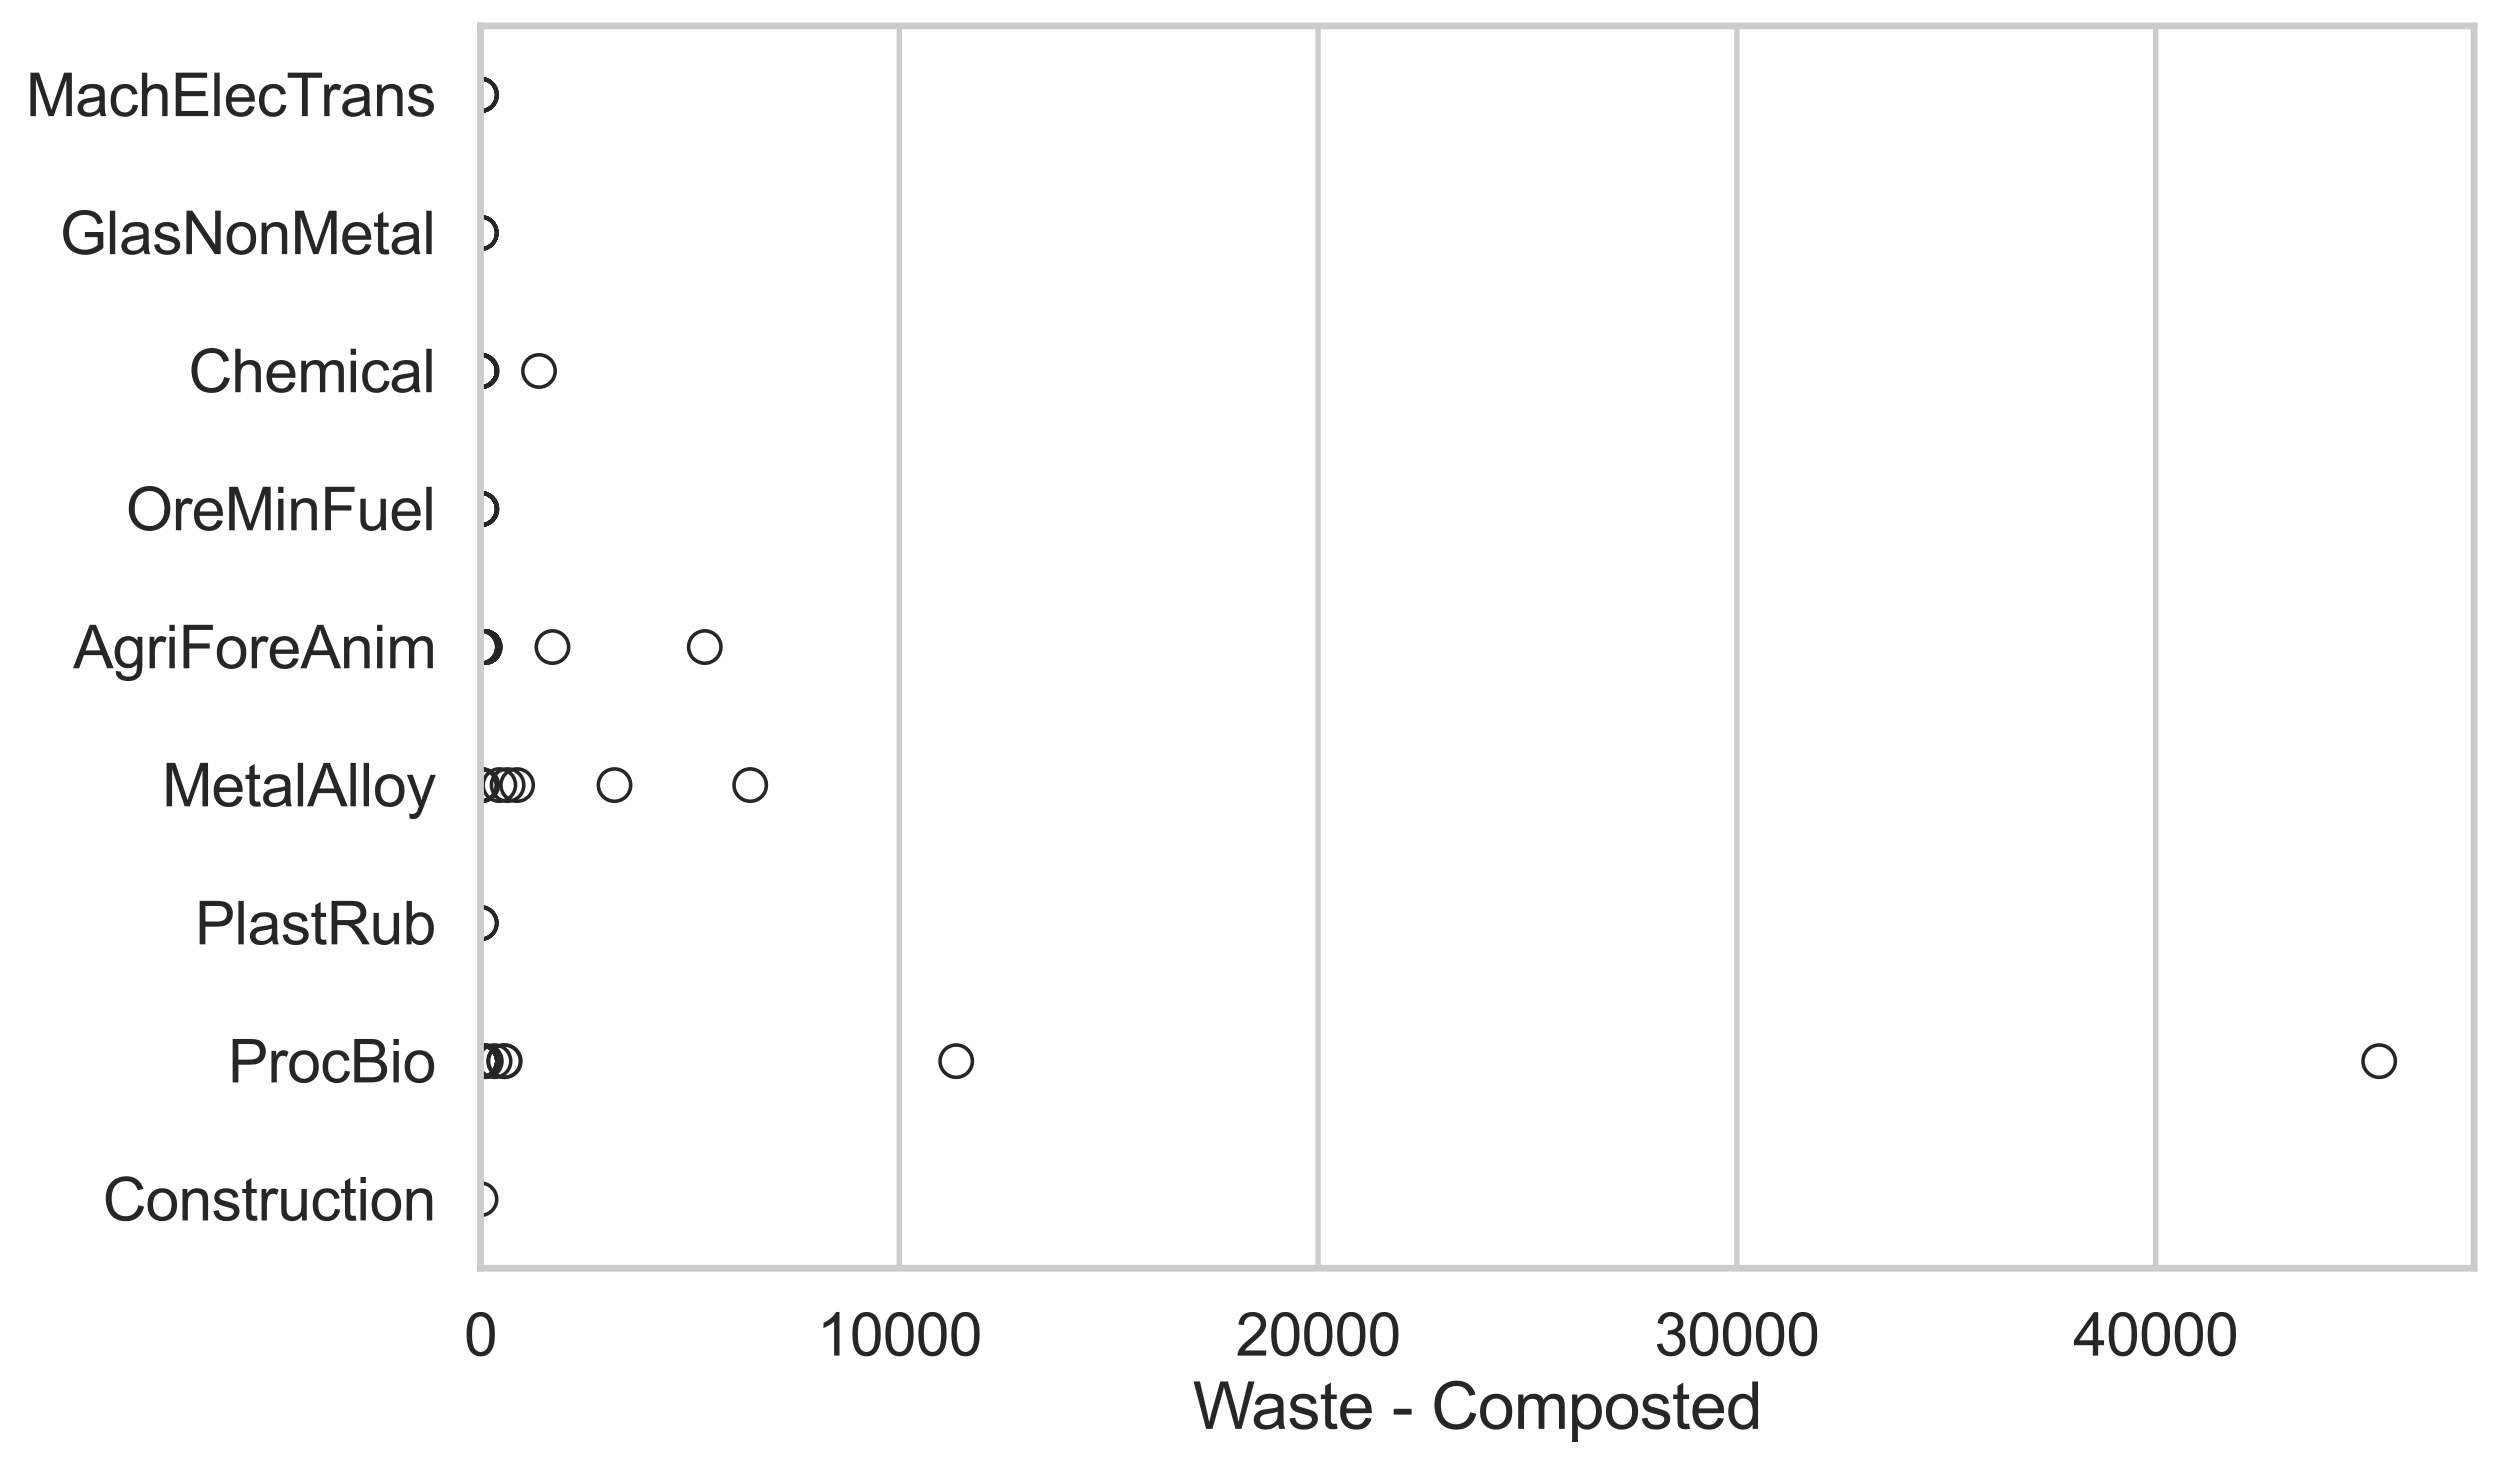 <?xml version="1.0" encoding="utf-8" standalone="no"?>
<!DOCTYPE svg PUBLIC "-//W3C//DTD SVG 1.1//EN"
  "http://www.w3.org/Graphics/SVG/1.1/DTD/svg11.dtd">
<svg xmlns:xlink="http://www.w3.org/1999/xlink" width="695.577pt" height="408.331pt" viewBox="0 0 695.577 408.331" xmlns="http://www.w3.org/2000/svg" version="1.1">
 <defs>
  <style type="text/css">*{stroke-linejoin: round; stroke-linecap: butt}</style>
 </defs>
 <g id="figure_1">
  <g id="patch_1">
   <path d="M 0 408.331 
L 695.577 408.331 
L 695.577 0 
L 0 0 
z
" style="fill: #ffffff"/>
  </g>
  <g id="axes_1">
   <g id="patch_2">
    <path d="M 133.697 352.86 
L 688.377 352.86 
L 688.377 7.2 
L 133.697 7.2 
z
" style="fill: #ffffff"/>
   </g>
   <g id="matplotlib.axis_1">
    <g id="xtick_1">
     <g id="line2d_1">
      <path d="M 133.697 352.86 
L 133.697 7.2 
" clip-path="url(#pe2902d0ea3)" style="fill: none; stroke: #cccccc; stroke-width: 1.5; stroke-linecap: round"/>
     </g>
     <g id="text_1">
      <!-- 0 -->
      <g style="fill: #262626" transform="translate(129.109 377.17) scale(0.165 -0.165)">
       <defs>
        <path id="ArialMT-30" d="M 266 2259 
Q 266 3072 433 3567 
Q 600 4063 929 4331 
Q 1259 4600 1759 4600 
Q 2128 4600 2406 4451 
Q 2684 4303 2865 4023 
Q 3047 3744 3150 3342 
Q 3253 2941 3253 2259 
Q 3253 1453 3087 958 
Q 2922 463 2592 192 
Q 2263 -78 1759 -78 
Q 1097 -78 719 397 
Q 266 969 266 2259 
z
M 844 2259 
Q 844 1131 1108 757 
Q 1372 384 1759 384 
Q 2147 384 2411 759 
Q 2675 1134 2675 2259 
Q 2675 3391 2411 3762 
Q 2147 4134 1753 4134 
Q 1366 4134 1134 3806 
Q 844 3388 844 2259 
z
" transform="scale(0.016)"/>
       </defs>
       <use xlink:href="#ArialMT-30"/>
      </g>
     </g>
    </g>
    <g id="xtick_2">
     <g id="line2d_2">
      <path d="M 250.215 352.86 
L 250.215 7.2 
" clip-path="url(#pe2902d0ea3)" style="fill: none; stroke: #cccccc; stroke-width: 1.5; stroke-linecap: round"/>
     </g>
     <g id="text_2">
      <!-- 10000 -->
      <g style="fill: #262626" transform="translate(227.276 377.17) scale(0.165 -0.165)">
       <defs>
        <path id="ArialMT-31" d="M 2384 0 
L 1822 0 
L 1822 3584 
Q 1619 3391 1289 3197 
Q 959 3003 697 2906 
L 697 3450 
Q 1169 3672 1522 3987 
Q 1875 4303 2022 4600 
L 2384 4600 
L 2384 0 
z
" transform="scale(0.016)"/>
       </defs>
       <use xlink:href="#ArialMT-31"/>
       <use xlink:href="#ArialMT-30" transform="translate(55.615 0)"/>
       <use xlink:href="#ArialMT-30" transform="translate(111.23 0)"/>
       <use xlink:href="#ArialMT-30" transform="translate(166.846 0)"/>
       <use xlink:href="#ArialMT-30" transform="translate(222.461 0)"/>
      </g>
     </g>
    </g>
    <g id="xtick_3">
     <g id="line2d_3">
      <path d="M 366.733 352.86 
L 366.733 7.2 
" clip-path="url(#pe2902d0ea3)" style="fill: none; stroke: #cccccc; stroke-width: 1.5; stroke-linecap: round"/>
     </g>
     <g id="text_3">
      <!-- 20000 -->
      <g style="fill: #262626" transform="translate(343.794 377.17) scale(0.165 -0.165)">
       <defs>
        <path id="ArialMT-32" d="M 3222 541 
L 3222 0 
L 194 0 
Q 188 203 259 391 
Q 375 700 629 1000 
Q 884 1300 1366 1694 
Q 2113 2306 2375 2664 
Q 2638 3022 2638 3341 
Q 2638 3675 2398 3904 
Q 2159 4134 1775 4134 
Q 1369 4134 1125 3890 
Q 881 3647 878 3216 
L 300 3275 
Q 359 3922 746 4261 
Q 1134 4600 1788 4600 
Q 2447 4600 2831 4234 
Q 3216 3869 3216 3328 
Q 3216 3053 3103 2787 
Q 2991 2522 2730 2228 
Q 2469 1934 1863 1422 
Q 1356 997 1212 845 
Q 1069 694 975 541 
L 3222 541 
z
" transform="scale(0.016)"/>
       </defs>
       <use xlink:href="#ArialMT-32"/>
       <use xlink:href="#ArialMT-30" transform="translate(55.615 0)"/>
       <use xlink:href="#ArialMT-30" transform="translate(111.23 0)"/>
       <use xlink:href="#ArialMT-30" transform="translate(166.846 0)"/>
       <use xlink:href="#ArialMT-30" transform="translate(222.461 0)"/>
      </g>
     </g>
    </g>
    <g id="xtick_4">
     <g id="line2d_4">
      <path d="M 483.251 352.86 
L 483.251 7.2 
" clip-path="url(#pe2902d0ea3)" style="fill: none; stroke: #cccccc; stroke-width: 1.5; stroke-linecap: round"/>
     </g>
     <g id="text_4">
      <!-- 30000 -->
      <g style="fill: #262626" transform="translate(460.312 377.17) scale(0.165 -0.165)">
       <defs>
        <path id="ArialMT-33" d="M 269 1209 
L 831 1284 
Q 928 806 1161 595 
Q 1394 384 1728 384 
Q 2125 384 2398 659 
Q 2672 934 2672 1341 
Q 2672 1728 2419 1979 
Q 2166 2231 1775 2231 
Q 1616 2231 1378 2169 
L 1441 2663 
Q 1497 2656 1531 2656 
Q 1891 2656 2178 2843 
Q 2466 3031 2466 3422 
Q 2466 3731 2256 3934 
Q 2047 4138 1716 4138 
Q 1388 4138 1169 3931 
Q 950 3725 888 3313 
L 325 3413 
Q 428 3978 793 4289 
Q 1159 4600 1703 4600 
Q 2078 4600 2393 4439 
Q 2709 4278 2876 4000 
Q 3044 3722 3044 3409 
Q 3044 3113 2884 2869 
Q 2725 2625 2413 2481 
Q 2819 2388 3044 2092 
Q 3269 1797 3269 1353 
Q 3269 753 2831 336 
Q 2394 -81 1725 -81 
Q 1122 -81 723 278 
Q 325 638 269 1209 
z
" transform="scale(0.016)"/>
       </defs>
       <use xlink:href="#ArialMT-33"/>
       <use xlink:href="#ArialMT-30" transform="translate(55.615 0)"/>
       <use xlink:href="#ArialMT-30" transform="translate(111.23 0)"/>
       <use xlink:href="#ArialMT-30" transform="translate(166.846 0)"/>
       <use xlink:href="#ArialMT-30" transform="translate(222.461 0)"/>
      </g>
     </g>
    </g>
    <g id="xtick_5">
     <g id="line2d_5">
      <path d="M 599.769 352.86 
L 599.769 7.2 
" clip-path="url(#pe2902d0ea3)" style="fill: none; stroke: #cccccc; stroke-width: 1.5; stroke-linecap: round"/>
     </g>
     <g id="text_5">
      <!-- 40000 -->
      <g style="fill: #262626" transform="translate(576.831 377.17) scale(0.165 -0.165)">
       <defs>
        <path id="ArialMT-34" d="M 2069 0 
L 2069 1097 
L 81 1097 
L 81 1613 
L 2172 4581 
L 2631 4581 
L 2631 1613 
L 3250 1613 
L 3250 1097 
L 2631 1097 
L 2631 0 
L 2069 0 
z
M 2069 1613 
L 2069 3678 
L 634 1613 
L 2069 1613 
z
" transform="scale(0.016)"/>
       </defs>
       <use xlink:href="#ArialMT-34"/>
       <use xlink:href="#ArialMT-30" transform="translate(55.615 0)"/>
       <use xlink:href="#ArialMT-30" transform="translate(111.23 0)"/>
       <use xlink:href="#ArialMT-30" transform="translate(166.846 0)"/>
       <use xlink:href="#ArialMT-30" transform="translate(222.461 0)"/>
      </g>
     </g>
    </g>
    <g id="text_6">
     <!-- Waste - Composted -->
     <g style="fill: #262626" transform="translate(331.851 397.553) scale(0.18 -0.18)">
      <defs>
       <path id="ArialMT-57" d="M 1294 0 
L 78 4581 
L 700 4581 
L 1397 1578 
Q 1509 1106 1591 641 
Q 1766 1375 1797 1488 
L 2669 4581 
L 3400 4581 
L 4056 2263 
Q 4303 1400 4413 641 
Q 4500 1075 4641 1638 
L 5359 4581 
L 5969 4581 
L 4713 0 
L 4128 0 
L 3163 3491 
Q 3041 3928 3019 4028 
Q 2947 3713 2884 3491 
L 1913 0 
L 1294 0 
z
" transform="scale(0.016)"/>
       <path id="ArialMT-61" d="M 2588 409 
Q 2275 144 1986 34 
Q 1697 -75 1366 -75 
Q 819 -75 525 192 
Q 231 459 231 875 
Q 231 1119 342 1320 
Q 453 1522 633 1644 
Q 813 1766 1038 1828 
Q 1203 1872 1538 1913 
Q 2219 1994 2541 2106 
Q 2544 2222 2544 2253 
Q 2544 2597 2384 2738 
Q 2169 2928 1744 2928 
Q 1347 2928 1158 2789 
Q 969 2650 878 2297 
L 328 2372 
Q 403 2725 575 2942 
Q 747 3159 1072 3276 
Q 1397 3394 1825 3394 
Q 2250 3394 2515 3294 
Q 2781 3194 2906 3042 
Q 3031 2891 3081 2659 
Q 3109 2516 3109 2141 
L 3109 1391 
Q 3109 606 3145 398 
Q 3181 191 3288 0 
L 2700 0 
Q 2613 175 2588 409 
z
M 2541 1666 
Q 2234 1541 1622 1453 
Q 1275 1403 1131 1340 
Q 988 1278 909 1158 
Q 831 1038 831 891 
Q 831 666 1001 516 
Q 1172 366 1500 366 
Q 1825 366 2078 508 
Q 2331 650 2450 897 
Q 2541 1088 2541 1459 
L 2541 1666 
z
" transform="scale(0.016)"/>
       <path id="ArialMT-73" d="M 197 991 
L 753 1078 
Q 800 744 1014 566 
Q 1228 388 1613 388 
Q 2000 388 2187 545 
Q 2375 703 2375 916 
Q 2375 1106 2209 1216 
Q 2094 1291 1634 1406 
Q 1016 1563 777 1677 
Q 538 1791 414 1992 
Q 291 2194 291 2438 
Q 291 2659 392 2848 
Q 494 3038 669 3163 
Q 800 3259 1026 3326 
Q 1253 3394 1513 3394 
Q 1903 3394 2198 3281 
Q 2494 3169 2634 2976 
Q 2775 2784 2828 2463 
L 2278 2388 
Q 2241 2644 2061 2787 
Q 1881 2931 1553 2931 
Q 1166 2931 1000 2803 
Q 834 2675 834 2503 
Q 834 2394 903 2306 
Q 972 2216 1119 2156 
Q 1203 2125 1616 2013 
Q 2213 1853 2448 1751 
Q 2684 1650 2818 1456 
Q 2953 1263 2953 975 
Q 2953 694 2789 445 
Q 2625 197 2315 61 
Q 2006 -75 1616 -75 
Q 969 -75 630 194 
Q 291 463 197 991 
z
" transform="scale(0.016)"/>
       <path id="ArialMT-74" d="M 1650 503 
L 1731 6 
Q 1494 -44 1306 -44 
Q 1000 -44 831 53 
Q 663 150 594 308 
Q 525 466 525 972 
L 525 2881 
L 113 2881 
L 113 3319 
L 525 3319 
L 525 4141 
L 1084 4478 
L 1084 3319 
L 1650 3319 
L 1650 2881 
L 1084 2881 
L 1084 941 
Q 1084 700 1114 631 
Q 1144 563 1211 522 
Q 1278 481 1403 481 
Q 1497 481 1650 503 
z
" transform="scale(0.016)"/>
       <path id="ArialMT-65" d="M 2694 1069 
L 3275 997 
Q 3138 488 2766 206 
Q 2394 -75 1816 -75 
Q 1088 -75 661 373 
Q 234 822 234 1631 
Q 234 2469 665 2931 
Q 1097 3394 1784 3394 
Q 2450 3394 2872 2941 
Q 3294 2488 3294 1666 
Q 3294 1616 3291 1516 
L 816 1516 
Q 847 969 1125 678 
Q 1403 388 1819 388 
Q 2128 388 2347 550 
Q 2566 713 2694 1069 
z
M 847 1978 
L 2700 1978 
Q 2663 2397 2488 2606 
Q 2219 2931 1791 2931 
Q 1403 2931 1139 2672 
Q 875 2413 847 1978 
z
" transform="scale(0.016)"/>
       <path id="ArialMT-20" transform="scale(0.016)"/>
       <path id="ArialMT-2d" d="M 203 1375 
L 203 1941 
L 1931 1941 
L 1931 1375 
L 203 1375 
z
" transform="scale(0.016)"/>
       <path id="ArialMT-43" d="M 3763 1606 
L 4369 1453 
Q 4178 706 3683 314 
Q 3188 -78 2472 -78 
Q 1731 -78 1267 223 
Q 803 525 561 1097 
Q 319 1669 319 2325 
Q 319 3041 592 3573 
Q 866 4106 1370 4382 
Q 1875 4659 2481 4659 
Q 3169 4659 3637 4309 
Q 4106 3959 4291 3325 
L 3694 3184 
Q 3534 3684 3231 3912 
Q 2928 4141 2469 4141 
Q 1941 4141 1586 3887 
Q 1231 3634 1087 3207 
Q 944 2781 944 2328 
Q 944 1744 1114 1308 
Q 1284 872 1643 656 
Q 2003 441 2422 441 
Q 2931 441 3284 734 
Q 3638 1028 3763 1606 
z
" transform="scale(0.016)"/>
       <path id="ArialMT-6f" d="M 213 1659 
Q 213 2581 725 3025 
Q 1153 3394 1769 3394 
Q 2453 3394 2887 2945 
Q 3322 2497 3322 1706 
Q 3322 1066 3130 698 
Q 2938 331 2570 128 
Q 2203 -75 1769 -75 
Q 1072 -75 642 372 
Q 213 819 213 1659 
z
M 791 1659 
Q 791 1022 1069 705 
Q 1347 388 1769 388 
Q 2188 388 2466 706 
Q 2744 1025 2744 1678 
Q 2744 2294 2464 2611 
Q 2184 2928 1769 2928 
Q 1347 2928 1069 2612 
Q 791 2297 791 1659 
z
" transform="scale(0.016)"/>
       <path id="ArialMT-6d" d="M 422 0 
L 422 3319 
L 925 3319 
L 925 2853 
Q 1081 3097 1340 3245 
Q 1600 3394 1931 3394 
Q 2300 3394 2536 3241 
Q 2772 3088 2869 2813 
Q 3263 3394 3894 3394 
Q 4388 3394 4653 3120 
Q 4919 2847 4919 2278 
L 4919 0 
L 4359 0 
L 4359 2091 
Q 4359 2428 4304 2576 
Q 4250 2725 4106 2815 
Q 3963 2906 3769 2906 
Q 3419 2906 3187 2673 
Q 2956 2441 2956 1928 
L 2956 0 
L 2394 0 
L 2394 2156 
Q 2394 2531 2256 2718 
Q 2119 2906 1806 2906 
Q 1569 2906 1367 2781 
Q 1166 2656 1075 2415 
Q 984 2175 984 1722 
L 984 0 
L 422 0 
z
" transform="scale(0.016)"/>
       <path id="ArialMT-70" d="M 422 -1272 
L 422 3319 
L 934 3319 
L 934 2888 
Q 1116 3141 1344 3267 
Q 1572 3394 1897 3394 
Q 2322 3394 2647 3175 
Q 2972 2956 3137 2557 
Q 3303 2159 3303 1684 
Q 3303 1175 3120 767 
Q 2938 359 2589 142 
Q 2241 -75 1856 -75 
Q 1575 -75 1351 44 
Q 1128 163 984 344 
L 984 -1272 
L 422 -1272 
z
M 931 1641 
Q 931 1000 1190 694 
Q 1450 388 1819 388 
Q 2194 388 2461 705 
Q 2728 1022 2728 1688 
Q 2728 2322 2467 2637 
Q 2206 2953 1844 2953 
Q 1484 2953 1207 2617 
Q 931 2281 931 1641 
z
" transform="scale(0.016)"/>
       <path id="ArialMT-64" d="M 2575 0 
L 2575 419 
Q 2259 -75 1647 -75 
Q 1250 -75 917 144 
Q 584 363 401 755 
Q 219 1147 219 1656 
Q 219 2153 384 2558 
Q 550 2963 881 3178 
Q 1213 3394 1622 3394 
Q 1922 3394 2156 3267 
Q 2391 3141 2538 2938 
L 2538 4581 
L 3097 4581 
L 3097 0 
L 2575 0 
z
M 797 1656 
Q 797 1019 1065 703 
Q 1334 388 1700 388 
Q 2069 388 2326 689 
Q 2584 991 2584 1609 
Q 2584 2291 2321 2609 
Q 2059 2928 1675 2928 
Q 1300 2928 1048 2622 
Q 797 2316 797 1656 
z
" transform="scale(0.016)"/>
      </defs>
      <use xlink:href="#ArialMT-57"/>
      <use xlink:href="#ArialMT-61" transform="translate(90.635 0)"/>
      <use xlink:href="#ArialMT-73" transform="translate(146.25 0)"/>
      <use xlink:href="#ArialMT-74" transform="translate(196.25 0)"/>
      <use xlink:href="#ArialMT-65" transform="translate(224.033 0)"/>
      <use xlink:href="#ArialMT-20" transform="translate(279.648 0)"/>
      <use xlink:href="#ArialMT-2d" transform="translate(307.432 0)"/>
      <use xlink:href="#ArialMT-20" transform="translate(340.732 0)"/>
      <use xlink:href="#ArialMT-43" transform="translate(368.516 0)"/>
      <use xlink:href="#ArialMT-6f" transform="translate(440.732 0)"/>
      <use xlink:href="#ArialMT-6d" transform="translate(496.348 0)"/>
      <use xlink:href="#ArialMT-70" transform="translate(579.648 0)"/>
      <use xlink:href="#ArialMT-6f" transform="translate(635.264 0)"/>
      <use xlink:href="#ArialMT-73" transform="translate(690.879 0)"/>
      <use xlink:href="#ArialMT-74" transform="translate(740.879 0)"/>
      <use xlink:href="#ArialMT-65" transform="translate(768.662 0)"/>
      <use xlink:href="#ArialMT-64" transform="translate(824.277 0)"/>
     </g>
    </g>
   </g>
   <g id="matplotlib.axis_2">
    <g id="ytick_1">
     <g id="text_7">
      <!-- MachElecTrans -->
      <g style="fill: #262626" transform="translate(7.2 32.309) scale(0.165 -0.165)">
       <defs>
        <path id="ArialMT-4d" d="M 475 0 
L 475 4581 
L 1388 4581 
L 2472 1338 
Q 2622 884 2691 659 
Q 2769 909 2934 1394 
L 4031 4581 
L 4847 4581 
L 4847 0 
L 4263 0 
L 4263 3834 
L 2931 0 
L 2384 0 
L 1059 3900 
L 1059 0 
L 475 0 
z
" transform="scale(0.016)"/>
        <path id="ArialMT-63" d="M 2588 1216 
L 3141 1144 
Q 3050 572 2676 248 
Q 2303 -75 1759 -75 
Q 1078 -75 664 370 
Q 250 816 250 1647 
Q 250 2184 428 2587 
Q 606 2991 970 3192 
Q 1334 3394 1763 3394 
Q 2303 3394 2647 3120 
Q 2991 2847 3088 2344 
L 2541 2259 
Q 2463 2594 2264 2762 
Q 2066 2931 1784 2931 
Q 1359 2931 1093 2626 
Q 828 2322 828 1663 
Q 828 994 1084 691 
Q 1341 388 1753 388 
Q 2084 388 2306 591 
Q 2528 794 2588 1216 
z
" transform="scale(0.016)"/>
        <path id="ArialMT-68" d="M 422 0 
L 422 4581 
L 984 4581 
L 984 2938 
Q 1378 3394 1978 3394 
Q 2347 3394 2619 3248 
Q 2891 3103 3008 2847 
Q 3125 2591 3125 2103 
L 3125 0 
L 2563 0 
L 2563 2103 
Q 2563 2525 2380 2717 
Q 2197 2909 1863 2909 
Q 1613 2909 1392 2779 
Q 1172 2650 1078 2428 
Q 984 2206 984 1816 
L 984 0 
L 422 0 
z
" transform="scale(0.016)"/>
        <path id="ArialMT-45" d="M 506 0 
L 506 4581 
L 3819 4581 
L 3819 4041 
L 1113 4041 
L 1113 2638 
L 3647 2638 
L 3647 2100 
L 1113 2100 
L 1113 541 
L 3925 541 
L 3925 0 
L 506 0 
z
" transform="scale(0.016)"/>
        <path id="ArialMT-6c" d="M 409 0 
L 409 4581 
L 972 4581 
L 972 0 
L 409 0 
z
" transform="scale(0.016)"/>
        <path id="ArialMT-54" d="M 1659 0 
L 1659 4041 
L 150 4041 
L 150 4581 
L 3781 4581 
L 3781 4041 
L 2266 4041 
L 2266 0 
L 1659 0 
z
" transform="scale(0.016)"/>
        <path id="ArialMT-72" d="M 416 0 
L 416 3319 
L 922 3319 
L 922 2816 
Q 1116 3169 1280 3281 
Q 1444 3394 1641 3394 
Q 1925 3394 2219 3213 
L 2025 2691 
Q 1819 2813 1613 2813 
Q 1428 2813 1281 2702 
Q 1134 2591 1072 2394 
Q 978 2094 978 1738 
L 978 0 
L 416 0 
z
" transform="scale(0.016)"/>
        <path id="ArialMT-6e" d="M 422 0 
L 422 3319 
L 928 3319 
L 928 2847 
Q 1294 3394 1984 3394 
Q 2284 3394 2536 3286 
Q 2788 3178 2913 3003 
Q 3038 2828 3088 2588 
Q 3119 2431 3119 2041 
L 3119 0 
L 2556 0 
L 2556 2019 
Q 2556 2363 2490 2533 
Q 2425 2703 2258 2804 
Q 2091 2906 1866 2906 
Q 1506 2906 1245 2678 
Q 984 2450 984 1813 
L 984 0 
L 422 0 
z
" transform="scale(0.016)"/>
       </defs>
       <use xlink:href="#ArialMT-4d"/>
       <use xlink:href="#ArialMT-61" transform="translate(83.301 0)"/>
       <use xlink:href="#ArialMT-63" transform="translate(138.916 0)"/>
       <use xlink:href="#ArialMT-68" transform="translate(188.916 0)"/>
       <use xlink:href="#ArialMT-45" transform="translate(244.531 0)"/>
       <use xlink:href="#ArialMT-6c" transform="translate(311.23 0)"/>
       <use xlink:href="#ArialMT-65" transform="translate(333.447 0)"/>
       <use xlink:href="#ArialMT-63" transform="translate(389.062 0)"/>
       <use xlink:href="#ArialMT-54" transform="translate(439.062 0)"/>
       <use xlink:href="#ArialMT-72" transform="translate(496.396 0)"/>
       <use xlink:href="#ArialMT-61" transform="translate(529.697 0)"/>
       <use xlink:href="#ArialMT-6e" transform="translate(585.312 0)"/>
       <use xlink:href="#ArialMT-73" transform="translate(640.928 0)"/>
      </g>
     </g>
    </g>
    <g id="ytick_2">
     <g id="text_8">
      <!-- GlasNonMetal -->
      <g style="fill: #262626" transform="translate(16.659 70.715) scale(0.165 -0.165)">
       <defs>
        <path id="ArialMT-47" d="M 2638 1797 
L 2638 2334 
L 4578 2338 
L 4578 638 
Q 4131 281 3656 101 
Q 3181 -78 2681 -78 
Q 2006 -78 1454 211 
Q 903 500 622 1047 
Q 341 1594 341 2269 
Q 341 2938 620 3517 
Q 900 4097 1425 4378 
Q 1950 4659 2634 4659 
Q 3131 4659 3532 4498 
Q 3934 4338 4162 4050 
Q 4391 3763 4509 3300 
L 3963 3150 
Q 3859 3500 3706 3700 
Q 3553 3900 3268 4020 
Q 2984 4141 2638 4141 
Q 2222 4141 1919 4014 
Q 1616 3888 1430 3681 
Q 1244 3475 1141 3228 
Q 966 2803 966 2306 
Q 966 1694 1177 1281 
Q 1388 869 1791 669 
Q 2194 469 2647 469 
Q 3041 469 3416 620 
Q 3791 772 3984 944 
L 3984 1797 
L 2638 1797 
z
" transform="scale(0.016)"/>
        <path id="ArialMT-4e" d="M 488 0 
L 488 4581 
L 1109 4581 
L 3516 984 
L 3516 4581 
L 4097 4581 
L 4097 0 
L 3475 0 
L 1069 3600 
L 1069 0 
L 488 0 
z
" transform="scale(0.016)"/>
       </defs>
       <use xlink:href="#ArialMT-47"/>
       <use xlink:href="#ArialMT-6c" transform="translate(77.783 0)"/>
       <use xlink:href="#ArialMT-61" transform="translate(100 0)"/>
       <use xlink:href="#ArialMT-73" transform="translate(155.615 0)"/>
       <use xlink:href="#ArialMT-4e" transform="translate(205.615 0)"/>
       <use xlink:href="#ArialMT-6f" transform="translate(277.832 0)"/>
       <use xlink:href="#ArialMT-6e" transform="translate(333.447 0)"/>
       <use xlink:href="#ArialMT-4d" transform="translate(389.062 0)"/>
       <use xlink:href="#ArialMT-65" transform="translate(472.363 0)"/>
       <use xlink:href="#ArialMT-74" transform="translate(527.979 0)"/>
       <use xlink:href="#ArialMT-61" transform="translate(555.762 0)"/>
       <use xlink:href="#ArialMT-6c" transform="translate(611.377 0)"/>
      </g>
     </g>
    </g>
    <g id="ytick_3">
     <g id="text_9">
      <!-- Chemical -->
      <g style="fill: #262626" transform="translate(52.428 109.122) scale(0.165 -0.165)">
       <defs>
        <path id="ArialMT-69" d="M 425 3934 
L 425 4581 
L 988 4581 
L 988 3934 
L 425 3934 
z
M 425 0 
L 425 3319 
L 988 3319 
L 988 0 
L 425 0 
z
" transform="scale(0.016)"/>
       </defs>
       <use xlink:href="#ArialMT-43"/>
       <use xlink:href="#ArialMT-68" transform="translate(72.217 0)"/>
       <use xlink:href="#ArialMT-65" transform="translate(127.832 0)"/>
       <use xlink:href="#ArialMT-6d" transform="translate(183.447 0)"/>
       <use xlink:href="#ArialMT-69" transform="translate(266.748 0)"/>
       <use xlink:href="#ArialMT-63" transform="translate(288.965 0)"/>
       <use xlink:href="#ArialMT-61" transform="translate(338.965 0)"/>
       <use xlink:href="#ArialMT-6c" transform="translate(394.58 0)"/>
      </g>
     </g>
    </g>
    <g id="ytick_4">
     <g id="text_10">
      <!-- OreMinFuel -->
      <g style="fill: #262626" transform="translate(35.013 147.529) scale(0.165 -0.165)">
       <defs>
        <path id="ArialMT-4f" d="M 309 2231 
Q 309 3372 921 4017 
Q 1534 4663 2503 4663 
Q 3138 4663 3647 4359 
Q 4156 4056 4423 3514 
Q 4691 2972 4691 2284 
Q 4691 1588 4409 1038 
Q 4128 488 3612 205 
Q 3097 -78 2500 -78 
Q 1853 -78 1343 234 
Q 834 547 571 1087 
Q 309 1628 309 2231 
z
M 934 2222 
Q 934 1394 1379 917 
Q 1825 441 2497 441 
Q 3181 441 3623 922 
Q 4066 1403 4066 2288 
Q 4066 2847 3877 3264 
Q 3688 3681 3323 3911 
Q 2959 4141 2506 4141 
Q 1863 4141 1398 3698 
Q 934 3256 934 2222 
z
" transform="scale(0.016)"/>
        <path id="ArialMT-46" d="M 525 0 
L 525 4581 
L 3616 4581 
L 3616 4041 
L 1131 4041 
L 1131 2622 
L 3281 2622 
L 3281 2081 
L 1131 2081 
L 1131 0 
L 525 0 
z
" transform="scale(0.016)"/>
        <path id="ArialMT-75" d="M 2597 0 
L 2597 488 
Q 2209 -75 1544 -75 
Q 1250 -75 995 37 
Q 741 150 617 320 
Q 494 491 444 738 
Q 409 903 409 1263 
L 409 3319 
L 972 3319 
L 972 1478 
Q 972 1038 1006 884 
Q 1059 663 1231 536 
Q 1403 409 1656 409 
Q 1909 409 2131 539 
Q 2353 669 2445 892 
Q 2538 1116 2538 1541 
L 2538 3319 
L 3100 3319 
L 3100 0 
L 2597 0 
z
" transform="scale(0.016)"/>
       </defs>
       <use xlink:href="#ArialMT-4f"/>
       <use xlink:href="#ArialMT-72" transform="translate(77.783 0)"/>
       <use xlink:href="#ArialMT-65" transform="translate(111.084 0)"/>
       <use xlink:href="#ArialMT-4d" transform="translate(166.699 0)"/>
       <use xlink:href="#ArialMT-69" transform="translate(250 0)"/>
       <use xlink:href="#ArialMT-6e" transform="translate(272.217 0)"/>
       <use xlink:href="#ArialMT-46" transform="translate(327.832 0)"/>
       <use xlink:href="#ArialMT-75" transform="translate(388.916 0)"/>
       <use xlink:href="#ArialMT-65" transform="translate(444.531 0)"/>
       <use xlink:href="#ArialMT-6c" transform="translate(500.146 0)"/>
      </g>
     </g>
    </g>
    <g id="ytick_5">
     <g id="text_11">
      <!-- AgriForeAnim -->
      <g style="fill: #262626" transform="translate(20.341 185.935) scale(0.165 -0.165)">
       <defs>
        <path id="ArialMT-41" d="M -9 0 
L 1750 4581 
L 2403 4581 
L 4278 0 
L 3588 0 
L 3053 1388 
L 1138 1388 
L 634 0 
L -9 0 
z
M 1313 1881 
L 2866 1881 
L 2388 3150 
Q 2169 3728 2063 4100 
Q 1975 3659 1816 3225 
L 1313 1881 
z
" transform="scale(0.016)"/>
        <path id="ArialMT-67" d="M 319 -275 
L 866 -356 
Q 900 -609 1056 -725 
Q 1266 -881 1628 -881 
Q 2019 -881 2231 -725 
Q 2444 -569 2519 -288 
Q 2563 -116 2559 434 
Q 2191 0 1641 0 
Q 956 0 581 494 
Q 206 988 206 1678 
Q 206 2153 378 2554 
Q 550 2956 876 3175 
Q 1203 3394 1644 3394 
Q 2231 3394 2613 2919 
L 2613 3319 
L 3131 3319 
L 3131 450 
Q 3131 -325 2973 -648 
Q 2816 -972 2473 -1159 
Q 2131 -1347 1631 -1347 
Q 1038 -1347 672 -1080 
Q 306 -813 319 -275 
z
M 784 1719 
Q 784 1066 1043 766 
Q 1303 466 1694 466 
Q 2081 466 2343 764 
Q 2606 1063 2606 1700 
Q 2606 2309 2336 2618 
Q 2066 2928 1684 2928 
Q 1309 2928 1046 2623 
Q 784 2319 784 1719 
z
" transform="scale(0.016)"/>
       </defs>
       <use xlink:href="#ArialMT-41"/>
       <use xlink:href="#ArialMT-67" transform="translate(66.699 0)"/>
       <use xlink:href="#ArialMT-72" transform="translate(122.314 0)"/>
       <use xlink:href="#ArialMT-69" transform="translate(155.615 0)"/>
       <use xlink:href="#ArialMT-46" transform="translate(177.832 0)"/>
       <use xlink:href="#ArialMT-6f" transform="translate(238.916 0)"/>
       <use xlink:href="#ArialMT-72" transform="translate(294.531 0)"/>
       <use xlink:href="#ArialMT-65" transform="translate(327.832 0)"/>
       <use xlink:href="#ArialMT-41" transform="translate(383.447 0)"/>
       <use xlink:href="#ArialMT-6e" transform="translate(450.146 0)"/>
       <use xlink:href="#ArialMT-69" transform="translate(505.762 0)"/>
       <use xlink:href="#ArialMT-6d" transform="translate(527.979 0)"/>
      </g>
     </g>
    </g>
    <g id="ytick_6">
     <g id="text_12">
      <!-- MetalAlloy -->
      <g style="fill: #262626" transform="translate(45.088 224.342) scale(0.165 -0.165)">
       <defs>
        <path id="ArialMT-79" d="M 397 -1278 
L 334 -750 
Q 519 -800 656 -800 
Q 844 -800 956 -737 
Q 1069 -675 1141 -563 
Q 1194 -478 1313 -144 
Q 1328 -97 1363 -6 
L 103 3319 
L 709 3319 
L 1400 1397 
Q 1534 1031 1641 628 
Q 1738 1016 1872 1384 
L 2581 3319 
L 3144 3319 
L 1881 -56 
Q 1678 -603 1566 -809 
Q 1416 -1088 1222 -1217 
Q 1028 -1347 759 -1347 
Q 597 -1347 397 -1278 
z
" transform="scale(0.016)"/>
       </defs>
       <use xlink:href="#ArialMT-4d"/>
       <use xlink:href="#ArialMT-65" transform="translate(83.301 0)"/>
       <use xlink:href="#ArialMT-74" transform="translate(138.916 0)"/>
       <use xlink:href="#ArialMT-61" transform="translate(166.699 0)"/>
       <use xlink:href="#ArialMT-6c" transform="translate(222.314 0)"/>
       <use xlink:href="#ArialMT-41" transform="translate(244.531 0)"/>
       <use xlink:href="#ArialMT-6c" transform="translate(311.23 0)"/>
       <use xlink:href="#ArialMT-6c" transform="translate(333.447 0)"/>
       <use xlink:href="#ArialMT-6f" transform="translate(355.664 0)"/>
       <use xlink:href="#ArialMT-79" transform="translate(411.279 0)"/>
      </g>
     </g>
    </g>
    <g id="ytick_7">
     <g id="text_13">
      <!-- PlastRub -->
      <g style="fill: #262626" transform="translate(54.248 262.749) scale(0.165 -0.165)">
       <defs>
        <path id="ArialMT-50" d="M 494 0 
L 494 4581 
L 2222 4581 
Q 2678 4581 2919 4538 
Q 3256 4481 3484 4323 
Q 3713 4166 3852 3881 
Q 3991 3597 3991 3256 
Q 3991 2672 3619 2267 
Q 3247 1863 2275 1863 
L 1100 1863 
L 1100 0 
L 494 0 
z
M 1100 2403 
L 2284 2403 
Q 2872 2403 3119 2622 
Q 3366 2841 3366 3238 
Q 3366 3525 3220 3729 
Q 3075 3934 2838 4000 
Q 2684 4041 2272 4041 
L 1100 4041 
L 1100 2403 
z
" transform="scale(0.016)"/>
        <path id="ArialMT-52" d="M 503 0 
L 503 4581 
L 2534 4581 
Q 3147 4581 3465 4457 
Q 3784 4334 3975 4021 
Q 4166 3709 4166 3331 
Q 4166 2844 3850 2509 
Q 3534 2175 2875 2084 
Q 3116 1969 3241 1856 
Q 3506 1613 3744 1247 
L 4541 0 
L 3778 0 
L 3172 953 
Q 2906 1366 2734 1584 
Q 2563 1803 2427 1890 
Q 2291 1978 2150 2013 
Q 2047 2034 1813 2034 
L 1109 2034 
L 1109 0 
L 503 0 
z
M 1109 2559 
L 2413 2559 
Q 2828 2559 3062 2645 
Q 3297 2731 3419 2920 
Q 3541 3109 3541 3331 
Q 3541 3656 3305 3865 
Q 3069 4075 2559 4075 
L 1109 4075 
L 1109 2559 
z
" transform="scale(0.016)"/>
        <path id="ArialMT-62" d="M 941 0 
L 419 0 
L 419 4581 
L 981 4581 
L 981 2947 
Q 1338 3394 1891 3394 
Q 2197 3394 2470 3270 
Q 2744 3147 2920 2923 
Q 3097 2700 3197 2384 
Q 3297 2069 3297 1709 
Q 3297 856 2875 390 
Q 2453 -75 1863 -75 
Q 1275 -75 941 416 
L 941 0 
z
M 934 1684 
Q 934 1088 1097 822 
Q 1363 388 1816 388 
Q 2184 388 2453 708 
Q 2722 1028 2722 1663 
Q 2722 2313 2464 2622 
Q 2206 2931 1841 2931 
Q 1472 2931 1203 2611 
Q 934 2291 934 1684 
z
" transform="scale(0.016)"/>
       </defs>
       <use xlink:href="#ArialMT-50"/>
       <use xlink:href="#ArialMT-6c" transform="translate(66.699 0)"/>
       <use xlink:href="#ArialMT-61" transform="translate(88.916 0)"/>
       <use xlink:href="#ArialMT-73" transform="translate(144.531 0)"/>
       <use xlink:href="#ArialMT-74" transform="translate(194.531 0)"/>
       <use xlink:href="#ArialMT-52" transform="translate(222.314 0)"/>
       <use xlink:href="#ArialMT-75" transform="translate(294.531 0)"/>
       <use xlink:href="#ArialMT-62" transform="translate(350.146 0)"/>
      </g>
     </g>
    </g>
    <g id="ytick_8">
     <g id="text_14">
      <!-- ProcBio -->
      <g style="fill: #262626" transform="translate(63.424 301.155) scale(0.165 -0.165)">
       <defs>
        <path id="ArialMT-42" d="M 469 0 
L 469 4581 
L 2188 4581 
Q 2713 4581 3030 4442 
Q 3347 4303 3526 4014 
Q 3706 3725 3706 3409 
Q 3706 3116 3547 2856 
Q 3388 2597 3066 2438 
Q 3481 2316 3704 2022 
Q 3928 1728 3928 1328 
Q 3928 1006 3792 729 
Q 3656 453 3456 303 
Q 3256 153 2954 76 
Q 2653 0 2216 0 
L 469 0 
z
M 1075 2656 
L 2066 2656 
Q 2469 2656 2644 2709 
Q 2875 2778 2992 2937 
Q 3109 3097 3109 3338 
Q 3109 3566 3000 3739 
Q 2891 3913 2687 3977 
Q 2484 4041 1991 4041 
L 1075 4041 
L 1075 2656 
z
M 1075 541 
L 2216 541 
Q 2509 541 2628 563 
Q 2838 600 2978 687 
Q 3119 775 3209 942 
Q 3300 1109 3300 1328 
Q 3300 1584 3169 1773 
Q 3038 1963 2805 2039 
Q 2572 2116 2134 2116 
L 1075 2116 
L 1075 541 
z
" transform="scale(0.016)"/>
       </defs>
       <use xlink:href="#ArialMT-50"/>
       <use xlink:href="#ArialMT-72" transform="translate(66.699 0)"/>
       <use xlink:href="#ArialMT-6f" transform="translate(100 0)"/>
       <use xlink:href="#ArialMT-63" transform="translate(155.615 0)"/>
       <use xlink:href="#ArialMT-42" transform="translate(205.615 0)"/>
       <use xlink:href="#ArialMT-69" transform="translate(272.314 0)"/>
       <use xlink:href="#ArialMT-6f" transform="translate(294.531 0)"/>
      </g>
     </g>
    </g>
    <g id="ytick_9">
     <g id="text_15">
      <!-- Construction -->
      <g style="fill: #262626" transform="translate(28.575 339.562) scale(0.165 -0.165)">
       <use xlink:href="#ArialMT-43"/>
       <use xlink:href="#ArialMT-6f" transform="translate(72.217 0)"/>
       <use xlink:href="#ArialMT-6e" transform="translate(127.832 0)"/>
       <use xlink:href="#ArialMT-73" transform="translate(183.447 0)"/>
       <use xlink:href="#ArialMT-74" transform="translate(233.447 0)"/>
       <use xlink:href="#ArialMT-72" transform="translate(261.23 0)"/>
       <use xlink:href="#ArialMT-75" transform="translate(294.531 0)"/>
       <use xlink:href="#ArialMT-63" transform="translate(350.146 0)"/>
       <use xlink:href="#ArialMT-74" transform="translate(400.146 0)"/>
       <use xlink:href="#ArialMT-69" transform="translate(427.93 0)"/>
       <use xlink:href="#ArialMT-6f" transform="translate(450.146 0)"/>
       <use xlink:href="#ArialMT-6e" transform="translate(505.762 0)"/>
      </g>
     </g>
    </g>
   </g>
   <g id="patch_3">
    <path d="M 133.698 11.041 
L 133.698 41.766 
L 133.702 41.766 
L 133.702 11.041 
L 133.698 11.041 
z
" clip-path="url(#pe2902d0ea3)" style="fill: #ca74db; stroke: #262626; stroke-linejoin: miter"/>
   </g>
   <g id="line2d_6">
    <path d="M 133.698 26.403 
L 133.697 26.403 
" clip-path="url(#pe2902d0ea3)" style="fill: none; stroke: #262626"/>
   </g>
   <g id="line2d_7">
    <path d="M 133.702 26.403 
L 133.707 26.403 
" clip-path="url(#pe2902d0ea3)" style="fill: none; stroke: #262626"/>
   </g>
   <g id="line2d_8">
    <path d="M 133.697 18.722 
L 133.697 34.085 
" clip-path="url(#pe2902d0ea3)" style="fill: none; stroke: #262626; stroke-linecap: round"/>
   </g>
   <g id="line2d_9">
    <path d="M 133.707 18.722 
L 133.707 34.085 
" clip-path="url(#pe2902d0ea3)" style="fill: none; stroke: #262626; stroke-linecap: round"/>
   </g>
   <g id="line2d_10">
    <defs>
     <path id="m8dc7c3dce0" d="M 0 4.5 
C 1.193 4.5 2.338 4.026 3.182 3.182 
C 4.026 2.338 4.5 1.193 4.5 0 
C 4.5 -1.193 4.026 -2.338 3.182 -3.182 
C 2.338 -4.026 1.193 -4.5 0 -4.5 
C -1.193 -4.5 -2.338 -4.026 -3.182 -3.182 
C -4.026 -2.338 -4.5 -1.193 -4.5 0 
C -4.5 1.193 -4.026 2.338 -3.182 3.182 
C -2.338 4.026 -1.193 4.5 0 4.5 
z
" style="stroke: #262626"/>
    </defs>
    <g clip-path="url(#pe2902d0ea3)">
     <use xlink:href="#m8dc7c3dce0" x="133.723" y="26.403" style="fill-opacity: 0; stroke: #262626"/>
     <use xlink:href="#m8dc7c3dce0" x="133.719" y="26.403" style="fill-opacity: 0; stroke: #262626"/>
     <use xlink:href="#m8dc7c3dce0" x="133.723" y="26.403" style="fill-opacity: 0; stroke: #262626"/>
     <use xlink:href="#m8dc7c3dce0" x="133.72" y="26.403" style="fill-opacity: 0; stroke: #262626"/>
     <use xlink:href="#m8dc7c3dce0" x="133.713" y="26.403" style="fill-opacity: 0; stroke: #262626"/>
     <use xlink:href="#m8dc7c3dce0" x="133.711" y="26.403" style="fill-opacity: 0; stroke: #262626"/>
     <use xlink:href="#m8dc7c3dce0" x="133.713" y="26.403" style="fill-opacity: 0; stroke: #262626"/>
     <use xlink:href="#m8dc7c3dce0" x="133.717" y="26.403" style="fill-opacity: 0; stroke: #262626"/>
     <use xlink:href="#m8dc7c3dce0" x="133.724" y="26.403" style="fill-opacity: 0; stroke: #262626"/>
     <use xlink:href="#m8dc7c3dce0" x="133.727" y="26.403" style="fill-opacity: 0; stroke: #262626"/>
     <use xlink:href="#m8dc7c3dce0" x="133.717" y="26.403" style="fill-opacity: 0; stroke: #262626"/>
     <use xlink:href="#m8dc7c3dce0" x="133.827" y="26.403" style="fill-opacity: 0; stroke: #262626"/>
     <use xlink:href="#m8dc7c3dce0" x="133.723" y="26.403" style="fill-opacity: 0; stroke: #262626"/>
     <use xlink:href="#m8dc7c3dce0" x="133.712" y="26.403" style="fill-opacity: 0; stroke: #262626"/>
     <use xlink:href="#m8dc7c3dce0" x="133.718" y="26.403" style="fill-opacity: 0; stroke: #262626"/>
     <use xlink:href="#m8dc7c3dce0" x="133.713" y="26.403" style="fill-opacity: 0; stroke: #262626"/>
     <use xlink:href="#m8dc7c3dce0" x="133.78" y="26.403" style="fill-opacity: 0; stroke: #262626"/>
    </g>
   </g>
   <g id="patch_4">
    <path d="M 133.697 49.447 
L 133.697 80.173 
L 133.697 80.173 
L 133.697 49.447 
L 133.697 49.447 
z
" clip-path="url(#pe2902d0ea3)" style="fill: #5ca236; stroke: #262626; stroke-linejoin: miter"/>
   </g>
   <g id="line2d_11">
    <path d="M 133.697 64.81 
L 133.697 64.81 
" clip-path="url(#pe2902d0ea3)" style="fill: none; stroke: #262626"/>
   </g>
   <g id="line2d_12">
    <path d="M 133.697 64.81 
L 133.697 64.81 
" clip-path="url(#pe2902d0ea3)" style="fill: none; stroke: #262626"/>
   </g>
   <g id="line2d_13">
    <path d="M 133.697 57.129 
L 133.697 72.491 
" clip-path="url(#pe2902d0ea3)" style="fill: none; stroke: #262626; stroke-linecap: round"/>
   </g>
   <g id="line2d_14">
    <path d="M 133.697 57.129 
L 133.697 72.491 
" clip-path="url(#pe2902d0ea3)" style="fill: none; stroke: #262626; stroke-linecap: round"/>
   </g>
   <g id="line2d_15">
    <g clip-path="url(#pe2902d0ea3)">
     <use xlink:href="#m8dc7c3dce0" x="133.698" y="64.81" style="fill-opacity: 0; stroke: #262626"/>
     <use xlink:href="#m8dc7c3dce0" x="133.708" y="64.81" style="fill-opacity: 0; stroke: #262626"/>
     <use xlink:href="#m8dc7c3dce0" x="133.698" y="64.81" style="fill-opacity: 0; stroke: #262626"/>
     <use xlink:href="#m8dc7c3dce0" x="133.698" y="64.81" style="fill-opacity: 0; stroke: #262626"/>
     <use xlink:href="#m8dc7c3dce0" x="133.698" y="64.81" style="fill-opacity: 0; stroke: #262626"/>
     <use xlink:href="#m8dc7c3dce0" x="133.698" y="64.81" style="fill-opacity: 0; stroke: #262626"/>
     <use xlink:href="#m8dc7c3dce0" x="133.698" y="64.81" style="fill-opacity: 0; stroke: #262626"/>
     <use xlink:href="#m8dc7c3dce0" x="133.709" y="64.81" style="fill-opacity: 0; stroke: #262626"/>
     <use xlink:href="#m8dc7c3dce0" x="133.698" y="64.81" style="fill-opacity: 0; stroke: #262626"/>
     <use xlink:href="#m8dc7c3dce0" x="133.698" y="64.81" style="fill-opacity: 0; stroke: #262626"/>
    </g>
   </g>
   <g id="patch_5">
    <path d="M 133.697 87.854 
L 133.697 118.579 
L 133.697 118.579 
L 133.697 87.854 
L 133.697 87.854 
z
" clip-path="url(#pe2902d0ea3)" style="fill: #68afd7; stroke: #262626; stroke-linejoin: miter"/>
   </g>
   <g id="line2d_16">
    <path d="M 133.697 103.217 
L 133.697 103.217 
" clip-path="url(#pe2902d0ea3)" style="fill: none; stroke: #262626"/>
   </g>
   <g id="line2d_17">
    <path d="M 133.697 103.217 
L 133.698 103.217 
" clip-path="url(#pe2902d0ea3)" style="fill: none; stroke: #262626"/>
   </g>
   <g id="line2d_18">
    <path d="M 133.697 95.535 
L 133.697 110.898 
" clip-path="url(#pe2902d0ea3)" style="fill: none; stroke: #262626; stroke-linecap: round"/>
   </g>
   <g id="line2d_19">
    <path d="M 133.698 95.535 
L 133.698 110.898 
" clip-path="url(#pe2902d0ea3)" style="fill: none; stroke: #262626; stroke-linecap: round"/>
   </g>
   <g id="line2d_20">
    <g clip-path="url(#pe2902d0ea3)">
     <use xlink:href="#m8dc7c3dce0" x="133.698" y="103.217" style="fill-opacity: 0; stroke: #262626"/>
     <use xlink:href="#m8dc7c3dce0" x="133.698" y="103.217" style="fill-opacity: 0; stroke: #262626"/>
     <use xlink:href="#m8dc7c3dce0" x="133.698" y="103.217" style="fill-opacity: 0; stroke: #262626"/>
     <use xlink:href="#m8dc7c3dce0" x="133.702" y="103.217" style="fill-opacity: 0; stroke: #262626"/>
     <use xlink:href="#m8dc7c3dce0" x="133.699" y="103.217" style="fill-opacity: 0; stroke: #262626"/>
     <use xlink:href="#m8dc7c3dce0" x="133.698" y="103.217" style="fill-opacity: 0; stroke: #262626"/>
     <use xlink:href="#m8dc7c3dce0" x="133.727" y="103.217" style="fill-opacity: 0; stroke: #262626"/>
     <use xlink:href="#m8dc7c3dce0" x="133.742" y="103.217" style="fill-opacity: 0; stroke: #262626"/>
     <use xlink:href="#m8dc7c3dce0" x="133.698" y="103.217" style="fill-opacity: 0; stroke: #262626"/>
     <use xlink:href="#m8dc7c3dce0" x="133.698" y="103.217" style="fill-opacity: 0; stroke: #262626"/>
     <use xlink:href="#m8dc7c3dce0" x="133.698" y="103.217" style="fill-opacity: 0; stroke: #262626"/>
     <use xlink:href="#m8dc7c3dce0" x="133.698" y="103.217" style="fill-opacity: 0; stroke: #262626"/>
     <use xlink:href="#m8dc7c3dce0" x="133.698" y="103.217" style="fill-opacity: 0; stroke: #262626"/>
     <use xlink:href="#m8dc7c3dce0" x="133.699" y="103.217" style="fill-opacity: 0; stroke: #262626"/>
     <use xlink:href="#m8dc7c3dce0" x="133.701" y="103.217" style="fill-opacity: 0; stroke: #262626"/>
     <use xlink:href="#m8dc7c3dce0" x="133.699" y="103.217" style="fill-opacity: 0; stroke: #262626"/>
     <use xlink:href="#m8dc7c3dce0" x="133.853" y="103.217" style="fill-opacity: 0; stroke: #262626"/>
     <use xlink:href="#m8dc7c3dce0" x="133.699" y="103.217" style="fill-opacity: 0; stroke: #262626"/>
     <use xlink:href="#m8dc7c3dce0" x="133.699" y="103.217" style="fill-opacity: 0; stroke: #262626"/>
     <use xlink:href="#m8dc7c3dce0" x="133.699" y="103.217" style="fill-opacity: 0; stroke: #262626"/>
     <use xlink:href="#m8dc7c3dce0" x="133.698" y="103.217" style="fill-opacity: 0; stroke: #262626"/>
     <use xlink:href="#m8dc7c3dce0" x="133.698" y="103.217" style="fill-opacity: 0; stroke: #262626"/>
     <use xlink:href="#m8dc7c3dce0" x="133.827" y="103.217" style="fill-opacity: 0; stroke: #262626"/>
     <use xlink:href="#m8dc7c3dce0" x="133.713" y="103.217" style="fill-opacity: 0; stroke: #262626"/>
     <use xlink:href="#m8dc7c3dce0" x="133.7" y="103.217" style="fill-opacity: 0; stroke: #262626"/>
     <use xlink:href="#m8dc7c3dce0" x="133.71" y="103.217" style="fill-opacity: 0; stroke: #262626"/>
     <use xlink:href="#m8dc7c3dce0" x="133.698" y="103.217" style="fill-opacity: 0; stroke: #262626"/>
     <use xlink:href="#m8dc7c3dce0" x="133.699" y="103.217" style="fill-opacity: 0; stroke: #262626"/>
     <use xlink:href="#m8dc7c3dce0" x="133.698" y="103.217" style="fill-opacity: 0; stroke: #262626"/>
     <use xlink:href="#m8dc7c3dce0" x="133.712" y="103.217" style="fill-opacity: 0; stroke: #262626"/>
     <use xlink:href="#m8dc7c3dce0" x="133.7" y="103.217" style="fill-opacity: 0; stroke: #262626"/>
     <use xlink:href="#m8dc7c3dce0" x="133.702" y="103.217" style="fill-opacity: 0; stroke: #262626"/>
     <use xlink:href="#m8dc7c3dce0" x="133.704" y="103.217" style="fill-opacity: 0; stroke: #262626"/>
     <use xlink:href="#m8dc7c3dce0" x="133.699" y="103.217" style="fill-opacity: 0; stroke: #262626"/>
     <use xlink:href="#m8dc7c3dce0" x="133.702" y="103.217" style="fill-opacity: 0; stroke: #262626"/>
     <use xlink:href="#m8dc7c3dce0" x="149.969" y="103.217" style="fill-opacity: 0; stroke: #262626"/>
     <use xlink:href="#m8dc7c3dce0" x="133.699" y="103.217" style="fill-opacity: 0; stroke: #262626"/>
     <use xlink:href="#m8dc7c3dce0" x="133.698" y="103.217" style="fill-opacity: 0; stroke: #262626"/>
     <use xlink:href="#m8dc7c3dce0" x="133.699" y="103.217" style="fill-opacity: 0; stroke: #262626"/>
     <use xlink:href="#m8dc7c3dce0" x="133.701" y="103.217" style="fill-opacity: 0; stroke: #262626"/>
     <use xlink:href="#m8dc7c3dce0" x="133.701" y="103.217" style="fill-opacity: 0; stroke: #262626"/>
     <use xlink:href="#m8dc7c3dce0" x="133.698" y="103.217" style="fill-opacity: 0; stroke: #262626"/>
     <use xlink:href="#m8dc7c3dce0" x="133.698" y="103.217" style="fill-opacity: 0; stroke: #262626"/>
     <use xlink:href="#m8dc7c3dce0" x="133.719" y="103.217" style="fill-opacity: 0; stroke: #262626"/>
     <use xlink:href="#m8dc7c3dce0" x="133.698" y="103.217" style="fill-opacity: 0; stroke: #262626"/>
     <use xlink:href="#m8dc7c3dce0" x="133.698" y="103.217" style="fill-opacity: 0; stroke: #262626"/>
     <use xlink:href="#m8dc7c3dce0" x="133.698" y="103.217" style="fill-opacity: 0; stroke: #262626"/>
     <use xlink:href="#m8dc7c3dce0" x="133.702" y="103.217" style="fill-opacity: 0; stroke: #262626"/>
     <use xlink:href="#m8dc7c3dce0" x="133.699" y="103.217" style="fill-opacity: 0; stroke: #262626"/>
     <use xlink:href="#m8dc7c3dce0" x="133.698" y="103.217" style="fill-opacity: 0; stroke: #262626"/>
     <use xlink:href="#m8dc7c3dce0" x="133.698" y="103.217" style="fill-opacity: 0; stroke: #262626"/>
     <use xlink:href="#m8dc7c3dce0" x="133.698" y="103.217" style="fill-opacity: 0; stroke: #262626"/>
     <use xlink:href="#m8dc7c3dce0" x="133.699" y="103.217" style="fill-opacity: 0; stroke: #262626"/>
     <use xlink:href="#m8dc7c3dce0" x="133.739" y="103.217" style="fill-opacity: 0; stroke: #262626"/>
     <use xlink:href="#m8dc7c3dce0" x="133.699" y="103.217" style="fill-opacity: 0; stroke: #262626"/>
     <use xlink:href="#m8dc7c3dce0" x="133.698" y="103.217" style="fill-opacity: 0; stroke: #262626"/>
     <use xlink:href="#m8dc7c3dce0" x="133.699" y="103.217" style="fill-opacity: 0; stroke: #262626"/>
     <use xlink:href="#m8dc7c3dce0" x="133.802" y="103.217" style="fill-opacity: 0; stroke: #262626"/>
     <use xlink:href="#m8dc7c3dce0" x="133.711" y="103.217" style="fill-opacity: 0; stroke: #262626"/>
     <use xlink:href="#m8dc7c3dce0" x="133.699" y="103.217" style="fill-opacity: 0; stroke: #262626"/>
     <use xlink:href="#m8dc7c3dce0" x="133.698" y="103.217" style="fill-opacity: 0; stroke: #262626"/>
     <use xlink:href="#m8dc7c3dce0" x="133.698" y="103.217" style="fill-opacity: 0; stroke: #262626"/>
     <use xlink:href="#m8dc7c3dce0" x="133.698" y="103.217" style="fill-opacity: 0; stroke: #262626"/>
     <use xlink:href="#m8dc7c3dce0" x="133.698" y="103.217" style="fill-opacity: 0; stroke: #262626"/>
     <use xlink:href="#m8dc7c3dce0" x="133.698" y="103.217" style="fill-opacity: 0; stroke: #262626"/>
     <use xlink:href="#m8dc7c3dce0" x="133.698" y="103.217" style="fill-opacity: 0; stroke: #262626"/>
     <use xlink:href="#m8dc7c3dce0" x="133.975" y="103.217" style="fill-opacity: 0; stroke: #262626"/>
     <use xlink:href="#m8dc7c3dce0" x="133.7" y="103.217" style="fill-opacity: 0; stroke: #262626"/>
     <use xlink:href="#m8dc7c3dce0" x="133.711" y="103.217" style="fill-opacity: 0; stroke: #262626"/>
     <use xlink:href="#m8dc7c3dce0" x="133.699" y="103.217" style="fill-opacity: 0; stroke: #262626"/>
     <use xlink:href="#m8dc7c3dce0" x="133.703" y="103.217" style="fill-opacity: 0; stroke: #262626"/>
     <use xlink:href="#m8dc7c3dce0" x="133.698" y="103.217" style="fill-opacity: 0; stroke: #262626"/>
     <use xlink:href="#m8dc7c3dce0" x="133.698" y="103.217" style="fill-opacity: 0; stroke: #262626"/>
     <use xlink:href="#m8dc7c3dce0" x="133.905" y="103.217" style="fill-opacity: 0; stroke: #262626"/>
     <use xlink:href="#m8dc7c3dce0" x="133.698" y="103.217" style="fill-opacity: 0; stroke: #262626"/>
     <use xlink:href="#m8dc7c3dce0" x="133.7" y="103.217" style="fill-opacity: 0; stroke: #262626"/>
     <use xlink:href="#m8dc7c3dce0" x="133.698" y="103.217" style="fill-opacity: 0; stroke: #262626"/>
     <use xlink:href="#m8dc7c3dce0" x="133.734" y="103.217" style="fill-opacity: 0; stroke: #262626"/>
     <use xlink:href="#m8dc7c3dce0" x="133.707" y="103.217" style="fill-opacity: 0; stroke: #262626"/>
     <use xlink:href="#m8dc7c3dce0" x="133.698" y="103.217" style="fill-opacity: 0; stroke: #262626"/>
     <use xlink:href="#m8dc7c3dce0" x="133.7" y="103.217" style="fill-opacity: 0; stroke: #262626"/>
     <use xlink:href="#m8dc7c3dce0" x="133.698" y="103.217" style="fill-opacity: 0; stroke: #262626"/>
    </g>
   </g>
   <g id="patch_6">
    <path d="M 133.697 126.261 
L 133.697 156.986 
L 133.697 156.986 
L 133.697 126.261 
L 133.697 126.261 
z
" clip-path="url(#pe2902d0ea3)" style="fill: #daac58; stroke: #262626; stroke-linejoin: miter"/>
   </g>
   <g id="line2d_21">
    <path d="M 133.697 141.623 
L 133.697 141.623 
" clip-path="url(#pe2902d0ea3)" style="fill: none; stroke: #262626"/>
   </g>
   <g id="line2d_22">
    <path d="M 133.697 141.623 
L 133.697 141.623 
" clip-path="url(#pe2902d0ea3)" style="fill: none; stroke: #262626"/>
   </g>
   <g id="line2d_23">
    <path d="M 133.697 133.942 
L 133.697 149.305 
" clip-path="url(#pe2902d0ea3)" style="fill: none; stroke: #262626; stroke-linecap: round"/>
   </g>
   <g id="line2d_24">
    <path d="M 133.697 133.942 
L 133.697 149.305 
" clip-path="url(#pe2902d0ea3)" style="fill: none; stroke: #262626; stroke-linecap: round"/>
   </g>
   <g id="line2d_25">
    <g clip-path="url(#pe2902d0ea3)">
     <use xlink:href="#m8dc7c3dce0" x="133.707" y="141.623" style="fill-opacity: 0; stroke: #262626"/>
     <use xlink:href="#m8dc7c3dce0" x="133.798" y="141.623" style="fill-opacity: 0; stroke: #262626"/>
     <use xlink:href="#m8dc7c3dce0" x="133.698" y="141.623" style="fill-opacity: 0; stroke: #262626"/>
     <use xlink:href="#m8dc7c3dce0" x="133.8" y="141.623" style="fill-opacity: 0; stroke: #262626"/>
     <use xlink:href="#m8dc7c3dce0" x="133.699" y="141.623" style="fill-opacity: 0; stroke: #262626"/>
     <use xlink:href="#m8dc7c3dce0" x="133.698" y="141.623" style="fill-opacity: 0; stroke: #262626"/>
     <use xlink:href="#m8dc7c3dce0" x="133.786" y="141.623" style="fill-opacity: 0; stroke: #262626"/>
     <use xlink:href="#m8dc7c3dce0" x="133.791" y="141.623" style="fill-opacity: 0; stroke: #262626"/>
     <use xlink:href="#m8dc7c3dce0" x="133.785" y="141.623" style="fill-opacity: 0; stroke: #262626"/>
     <use xlink:href="#m8dc7c3dce0" x="133.785" y="141.623" style="fill-opacity: 0; stroke: #262626"/>
     <use xlink:href="#m8dc7c3dce0" x="133.921" y="141.623" style="fill-opacity: 0; stroke: #262626"/>
     <use xlink:href="#m8dc7c3dce0" x="133.806" y="141.623" style="fill-opacity: 0; stroke: #262626"/>
     <use xlink:href="#m8dc7c3dce0" x="133.703" y="141.623" style="fill-opacity: 0; stroke: #262626"/>
     <use xlink:href="#m8dc7c3dce0" x="133.806" y="141.623" style="fill-opacity: 0; stroke: #262626"/>
     <use xlink:href="#m8dc7c3dce0" x="133.707" y="141.623" style="fill-opacity: 0; stroke: #262626"/>
     <use xlink:href="#m8dc7c3dce0" x="133.702" y="141.623" style="fill-opacity: 0; stroke: #262626"/>
     <use xlink:href="#m8dc7c3dce0" x="133.795" y="141.623" style="fill-opacity: 0; stroke: #262626"/>
     <use xlink:href="#m8dc7c3dce0" x="133.697" y="141.623" style="fill-opacity: 0; stroke: #262626"/>
     <use xlink:href="#m8dc7c3dce0" x="133.797" y="141.623" style="fill-opacity: 0; stroke: #262626"/>
     <use xlink:href="#m8dc7c3dce0" x="133.697" y="141.623" style="fill-opacity: 0; stroke: #262626"/>
     <use xlink:href="#m8dc7c3dce0" x="133.858" y="141.623" style="fill-opacity: 0; stroke: #262626"/>
     <use xlink:href="#m8dc7c3dce0" x="133.698" y="141.623" style="fill-opacity: 0; stroke: #262626"/>
     <use xlink:href="#m8dc7c3dce0" x="133.858" y="141.623" style="fill-opacity: 0; stroke: #262626"/>
     <use xlink:href="#m8dc7c3dce0" x="133.708" y="141.623" style="fill-opacity: 0; stroke: #262626"/>
     <use xlink:href="#m8dc7c3dce0" x="133.896" y="141.623" style="fill-opacity: 0; stroke: #262626"/>
     <use xlink:href="#m8dc7c3dce0" x="133.697" y="141.623" style="fill-opacity: 0; stroke: #262626"/>
     <use xlink:href="#m8dc7c3dce0" x="133.797" y="141.623" style="fill-opacity: 0; stroke: #262626"/>
     <use xlink:href="#m8dc7c3dce0" x="133.701" y="141.623" style="fill-opacity: 0; stroke: #262626"/>
     <use xlink:href="#m8dc7c3dce0" x="133.773" y="141.623" style="fill-opacity: 0; stroke: #262626"/>
    </g>
   </g>
   <g id="patch_7">
    <path d="M 133.697 164.667 
L 133.697 195.393 
L 133.701 195.393 
L 133.701 164.667 
L 133.697 164.667 
z
" clip-path="url(#pe2902d0ea3)" style="fill: #166c9c; stroke: #262626; stroke-linejoin: miter"/>
   </g>
   <g id="line2d_26">
    <path d="M 133.697 180.03 
L 133.697 180.03 
" clip-path="url(#pe2902d0ea3)" style="fill: none; stroke: #262626"/>
   </g>
   <g id="line2d_27">
    <path d="M 133.701 180.03 
L 133.702 180.03 
" clip-path="url(#pe2902d0ea3)" style="fill: none; stroke: #262626"/>
   </g>
   <g id="line2d_28">
    <path d="M 133.697 172.349 
L 133.697 187.711 
" clip-path="url(#pe2902d0ea3)" style="fill: none; stroke: #262626; stroke-linecap: round"/>
   </g>
   <g id="line2d_29">
    <path d="M 133.702 172.349 
L 133.702 187.711 
" clip-path="url(#pe2902d0ea3)" style="fill: none; stroke: #262626; stroke-linecap: round"/>
   </g>
   <g id="line2d_30">
    <g clip-path="url(#pe2902d0ea3)">
     <use xlink:href="#m8dc7c3dce0" x="134.693" y="180.03" style="fill-opacity: 0; stroke: #262626"/>
     <use xlink:href="#m8dc7c3dce0" x="134.693" y="180.03" style="fill-opacity: 0; stroke: #262626"/>
     <use xlink:href="#m8dc7c3dce0" x="134.839" y="180.03" style="fill-opacity: 0; stroke: #262626"/>
     <use xlink:href="#m8dc7c3dce0" x="134.693" y="180.03" style="fill-opacity: 0; stroke: #262626"/>
     <use xlink:href="#m8dc7c3dce0" x="134.693" y="180.03" style="fill-opacity: 0; stroke: #262626"/>
     <use xlink:href="#m8dc7c3dce0" x="134.693" y="180.03" style="fill-opacity: 0; stroke: #262626"/>
     <use xlink:href="#m8dc7c3dce0" x="134.693" y="180.03" style="fill-opacity: 0; stroke: #262626"/>
     <use xlink:href="#m8dc7c3dce0" x="134.693" y="180.03" style="fill-opacity: 0; stroke: #262626"/>
     <use xlink:href="#m8dc7c3dce0" x="134.693" y="180.03" style="fill-opacity: 0; stroke: #262626"/>
     <use xlink:href="#m8dc7c3dce0" x="134.693" y="180.03" style="fill-opacity: 0; stroke: #262626"/>
     <use xlink:href="#m8dc7c3dce0" x="196.086" y="180.03" style="fill-opacity: 0; stroke: #262626"/>
     <use xlink:href="#m8dc7c3dce0" x="134.693" y="180.03" style="fill-opacity: 0; stroke: #262626"/>
     <use xlink:href="#m8dc7c3dce0" x="134.693" y="180.03" style="fill-opacity: 0; stroke: #262626"/>
     <use xlink:href="#m8dc7c3dce0" x="134.693" y="180.03" style="fill-opacity: 0; stroke: #262626"/>
     <use xlink:href="#m8dc7c3dce0" x="134.693" y="180.03" style="fill-opacity: 0; stroke: #262626"/>
     <use xlink:href="#m8dc7c3dce0" x="134.693" y="180.03" style="fill-opacity: 0; stroke: #262626"/>
     <use xlink:href="#m8dc7c3dce0" x="134.693" y="180.03" style="fill-opacity: 0; stroke: #262626"/>
     <use xlink:href="#m8dc7c3dce0" x="134.693" y="180.03" style="fill-opacity: 0; stroke: #262626"/>
     <use xlink:href="#m8dc7c3dce0" x="134.693" y="180.03" style="fill-opacity: 0; stroke: #262626"/>
     <use xlink:href="#m8dc7c3dce0" x="134.693" y="180.03" style="fill-opacity: 0; stroke: #262626"/>
     <use xlink:href="#m8dc7c3dce0" x="134.693" y="180.03" style="fill-opacity: 0; stroke: #262626"/>
     <use xlink:href="#m8dc7c3dce0" x="134.693" y="180.03" style="fill-opacity: 0; stroke: #262626"/>
     <use xlink:href="#m8dc7c3dce0" x="134.693" y="180.03" style="fill-opacity: 0; stroke: #262626"/>
     <use xlink:href="#m8dc7c3dce0" x="134.693" y="180.03" style="fill-opacity: 0; stroke: #262626"/>
     <use xlink:href="#m8dc7c3dce0" x="134.839" y="180.03" style="fill-opacity: 0; stroke: #262626"/>
     <use xlink:href="#m8dc7c3dce0" x="134.693" y="180.03" style="fill-opacity: 0; stroke: #262626"/>
     <use xlink:href="#m8dc7c3dce0" x="134.693" y="180.03" style="fill-opacity: 0; stroke: #262626"/>
     <use xlink:href="#m8dc7c3dce0" x="134.693" y="180.03" style="fill-opacity: 0; stroke: #262626"/>
     <use xlink:href="#m8dc7c3dce0" x="134.095" y="180.03" style="fill-opacity: 0; stroke: #262626"/>
     <use xlink:href="#m8dc7c3dce0" x="134.693" y="180.03" style="fill-opacity: 0; stroke: #262626"/>
     <use xlink:href="#m8dc7c3dce0" x="133.709" y="180.03" style="fill-opacity: 0; stroke: #262626"/>
     <use xlink:href="#m8dc7c3dce0" x="134.693" y="180.03" style="fill-opacity: 0; stroke: #262626"/>
     <use xlink:href="#m8dc7c3dce0" x="134.693" y="180.03" style="fill-opacity: 0; stroke: #262626"/>
     <use xlink:href="#m8dc7c3dce0" x="134.431" y="180.03" style="fill-opacity: 0; stroke: #262626"/>
     <use xlink:href="#m8dc7c3dce0" x="134.693" y="180.03" style="fill-opacity: 0; stroke: #262626"/>
     <use xlink:href="#m8dc7c3dce0" x="134.693" y="180.03" style="fill-opacity: 0; stroke: #262626"/>
     <use xlink:href="#m8dc7c3dce0" x="134.693" y="180.03" style="fill-opacity: 0; stroke: #262626"/>
     <use xlink:href="#m8dc7c3dce0" x="134.693" y="180.03" style="fill-opacity: 0; stroke: #262626"/>
     <use xlink:href="#m8dc7c3dce0" x="134.693" y="180.03" style="fill-opacity: 0; stroke: #262626"/>
     <use xlink:href="#m8dc7c3dce0" x="134.693" y="180.03" style="fill-opacity: 0; stroke: #262626"/>
     <use xlink:href="#m8dc7c3dce0" x="134.693" y="180.03" style="fill-opacity: 0; stroke: #262626"/>
     <use xlink:href="#m8dc7c3dce0" x="134.693" y="180.03" style="fill-opacity: 0; stroke: #262626"/>
     <use xlink:href="#m8dc7c3dce0" x="133.727" y="180.03" style="fill-opacity: 0; stroke: #262626"/>
     <use xlink:href="#m8dc7c3dce0" x="133.711" y="180.03" style="fill-opacity: 0; stroke: #262626"/>
     <use xlink:href="#m8dc7c3dce0" x="134.693" y="180.03" style="fill-opacity: 0; stroke: #262626"/>
     <use xlink:href="#m8dc7c3dce0" x="134.694" y="180.03" style="fill-opacity: 0; stroke: #262626"/>
     <use xlink:href="#m8dc7c3dce0" x="134.048" y="180.03" style="fill-opacity: 0; stroke: #262626"/>
     <use xlink:href="#m8dc7c3dce0" x="134.693" y="180.03" style="fill-opacity: 0; stroke: #262626"/>
     <use xlink:href="#m8dc7c3dce0" x="134.694" y="180.03" style="fill-opacity: 0; stroke: #262626"/>
     <use xlink:href="#m8dc7c3dce0" x="134.693" y="180.03" style="fill-opacity: 0; stroke: #262626"/>
     <use xlink:href="#m8dc7c3dce0" x="153.714" y="180.03" style="fill-opacity: 0; stroke: #262626"/>
     <use xlink:href="#m8dc7c3dce0" x="134.693" y="180.03" style="fill-opacity: 0; stroke: #262626"/>
    </g>
   </g>
   <g id="patch_8">
    <path d="M 133.697 203.074 
L 133.697 233.799 
L 133.699 233.799 
L 133.699 203.074 
L 133.697 203.074 
z
" clip-path="url(#pe2902d0ea3)" style="fill: #ba611b; stroke: #262626; stroke-linejoin: miter"/>
   </g>
   <g id="line2d_31">
    <path d="M 133.697 218.437 
L 133.697 218.437 
" clip-path="url(#pe2902d0ea3)" style="fill: none; stroke: #262626"/>
   </g>
   <g id="line2d_32">
    <path d="M 133.699 218.437 
L 133.702 218.437 
" clip-path="url(#pe2902d0ea3)" style="fill: none; stroke: #262626"/>
   </g>
   <g id="line2d_33">
    <path d="M 133.697 210.755 
L 133.697 226.118 
" clip-path="url(#pe2902d0ea3)" style="fill: none; stroke: #262626; stroke-linecap: round"/>
   </g>
   <g id="line2d_34">
    <path d="M 133.702 210.755 
L 133.702 226.118 
" clip-path="url(#pe2902d0ea3)" style="fill: none; stroke: #262626; stroke-linecap: round"/>
   </g>
   <g id="line2d_35">
    <g clip-path="url(#pe2902d0ea3)">
     <use xlink:href="#m8dc7c3dce0" x="208.734" y="218.437" style="fill-opacity: 0; stroke: #262626"/>
     <use xlink:href="#m8dc7c3dce0" x="133.703" y="218.437" style="fill-opacity: 0; stroke: #262626"/>
     <use xlink:href="#m8dc7c3dce0" x="133.702" y="218.437" style="fill-opacity: 0; stroke: #262626"/>
     <use xlink:href="#m8dc7c3dce0" x="133.702" y="218.437" style="fill-opacity: 0; stroke: #262626"/>
     <use xlink:href="#m8dc7c3dce0" x="133.705" y="218.437" style="fill-opacity: 0; stroke: #262626"/>
     <use xlink:href="#m8dc7c3dce0" x="141.237" y="218.437" style="fill-opacity: 0; stroke: #262626"/>
     <use xlink:href="#m8dc7c3dce0" x="138.932" y="218.437" style="fill-opacity: 0; stroke: #262626"/>
     <use xlink:href="#m8dc7c3dce0" x="133.708" y="218.437" style="fill-opacity: 0; stroke: #262626"/>
     <use xlink:href="#m8dc7c3dce0" x="133.705" y="218.437" style="fill-opacity: 0; stroke: #262626"/>
     <use xlink:href="#m8dc7c3dce0" x="170.974" y="218.437" style="fill-opacity: 0; stroke: #262626"/>
     <use xlink:href="#m8dc7c3dce0" x="143.873" y="218.437" style="fill-opacity: 0; stroke: #262626"/>
     <use xlink:href="#m8dc7c3dce0" x="133.714" y="218.437" style="fill-opacity: 0; stroke: #262626"/>
     <use xlink:href="#m8dc7c3dce0" x="133.852" y="218.437" style="fill-opacity: 0; stroke: #262626"/>
     <use xlink:href="#m8dc7c3dce0" x="133.707" y="218.437" style="fill-opacity: 0; stroke: #262626"/>
     <use xlink:href="#m8dc7c3dce0" x="133.709" y="218.437" style="fill-opacity: 0; stroke: #262626"/>
     <use xlink:href="#m8dc7c3dce0" x="134.166" y="218.437" style="fill-opacity: 0; stroke: #262626"/>
    </g>
   </g>
   <g id="patch_9">
    <path d="M 133.697 241.481 
L 133.697 272.206 
L 133.697 272.206 
L 133.697 241.481 
L 133.697 241.481 
z
" clip-path="url(#pe2902d0ea3)" style="fill: #e33eb2; stroke: #262626; stroke-linejoin: miter"/>
   </g>
   <g id="line2d_36">
    <path d="M 133.697 256.843 
L 133.697 256.843 
" clip-path="url(#pe2902d0ea3)" style="fill: none; stroke: #262626"/>
   </g>
   <g id="line2d_37">
    <path d="M 133.697 256.843 
L 133.697 256.843 
" clip-path="url(#pe2902d0ea3)" style="fill: none; stroke: #262626"/>
   </g>
   <g id="line2d_38">
    <path d="M 133.697 249.162 
L 133.697 264.525 
" clip-path="url(#pe2902d0ea3)" style="fill: none; stroke: #262626; stroke-linecap: round"/>
   </g>
   <g id="line2d_39">
    <path d="M 133.697 249.162 
L 133.697 264.525 
" clip-path="url(#pe2902d0ea3)" style="fill: none; stroke: #262626; stroke-linecap: round"/>
   </g>
   <g id="line2d_40">
    <g clip-path="url(#pe2902d0ea3)">
     <use xlink:href="#m8dc7c3dce0" x="133.701" y="256.843" style="fill-opacity: 0; stroke: #262626"/>
     <use xlink:href="#m8dc7c3dce0" x="133.722" y="256.843" style="fill-opacity: 0; stroke: #262626"/>
     <use xlink:href="#m8dc7c3dce0" x="133.698" y="256.843" style="fill-opacity: 0; stroke: #262626"/>
     <use xlink:href="#m8dc7c3dce0" x="133.698" y="256.843" style="fill-opacity: 0; stroke: #262626"/>
     <use xlink:href="#m8dc7c3dce0" x="133.718" y="256.843" style="fill-opacity: 0; stroke: #262626"/>
    </g>
   </g>
   <g id="patch_10">
    <path d="M 133.697 279.887 
L 133.697 310.613 
L 133.709 310.613 
L 133.709 279.887 
L 133.697 279.887 
z
" clip-path="url(#pe2902d0ea3)" style="fill: #38be4e; stroke: #262626; stroke-linejoin: miter"/>
   </g>
   <g id="line2d_41">
    <path d="M 133.697 295.25 
L 133.697 295.25 
" clip-path="url(#pe2902d0ea3)" style="fill: none; stroke: #262626"/>
   </g>
   <g id="line2d_42">
    <path d="M 133.709 295.25 
L 133.724 295.25 
" clip-path="url(#pe2902d0ea3)" style="fill: none; stroke: #262626"/>
   </g>
   <g id="line2d_43">
    <path d="M 133.697 287.569 
L 133.697 302.931 
" clip-path="url(#pe2902d0ea3)" style="fill: none; stroke: #262626; stroke-linecap: round"/>
   </g>
   <g id="line2d_44">
    <path d="M 133.724 287.569 
L 133.724 302.931 
" clip-path="url(#pe2902d0ea3)" style="fill: none; stroke: #262626; stroke-linecap: round"/>
   </g>
   <g id="line2d_45">
    <g clip-path="url(#pe2902d0ea3)">
     <use xlink:href="#m8dc7c3dce0" x="137.602" y="295.25" style="fill-opacity: 0; stroke: #262626"/>
     <use xlink:href="#m8dc7c3dce0" x="133.753" y="295.25" style="fill-opacity: 0; stroke: #262626"/>
     <use xlink:href="#m8dc7c3dce0" x="133.749" y="295.25" style="fill-opacity: 0; stroke: #262626"/>
     <use xlink:href="#m8dc7c3dce0" x="133.749" y="295.25" style="fill-opacity: 0; stroke: #262626"/>
     <use xlink:href="#m8dc7c3dce0" x="133.808" y="295.25" style="fill-opacity: 0; stroke: #262626"/>
     <use xlink:href="#m8dc7c3dce0" x="133.859" y="295.25" style="fill-opacity: 0; stroke: #262626"/>
     <use xlink:href="#m8dc7c3dce0" x="133.727" y="295.25" style="fill-opacity: 0; stroke: #262626"/>
     <use xlink:href="#m8dc7c3dce0" x="661.964" y="295.25" style="fill-opacity: 0; stroke: #262626"/>
     <use xlink:href="#m8dc7c3dce0" x="134.382" y="295.25" style="fill-opacity: 0; stroke: #262626"/>
     <use xlink:href="#m8dc7c3dce0" x="133.842" y="295.25" style="fill-opacity: 0; stroke: #262626"/>
     <use xlink:href="#m8dc7c3dce0" x="134.145" y="295.25" style="fill-opacity: 0; stroke: #262626"/>
     <use xlink:href="#m8dc7c3dce0" x="133.734" y="295.25" style="fill-opacity: 0; stroke: #262626"/>
     <use xlink:href="#m8dc7c3dce0" x="266.05" y="295.25" style="fill-opacity: 0; stroke: #262626"/>
     <use xlink:href="#m8dc7c3dce0" x="133.733" y="295.25" style="fill-opacity: 0; stroke: #262626"/>
     <use xlink:href="#m8dc7c3dce0" x="133.761" y="295.25" style="fill-opacity: 0; stroke: #262626"/>
     <use xlink:href="#m8dc7c3dce0" x="133.808" y="295.25" style="fill-opacity: 0; stroke: #262626"/>
     <use xlink:href="#m8dc7c3dce0" x="133.735" y="295.25" style="fill-opacity: 0; stroke: #262626"/>
     <use xlink:href="#m8dc7c3dce0" x="133.776" y="295.25" style="fill-opacity: 0; stroke: #262626"/>
     <use xlink:href="#m8dc7c3dce0" x="133.818" y="295.25" style="fill-opacity: 0; stroke: #262626"/>
     <use xlink:href="#m8dc7c3dce0" x="133.744" y="295.25" style="fill-opacity: 0; stroke: #262626"/>
     <use xlink:href="#m8dc7c3dce0" x="133.747" y="295.25" style="fill-opacity: 0; stroke: #262626"/>
     <use xlink:href="#m8dc7c3dce0" x="133.843" y="295.25" style="fill-opacity: 0; stroke: #262626"/>
     <use xlink:href="#m8dc7c3dce0" x="133.752" y="295.25" style="fill-opacity: 0; stroke: #262626"/>
     <use xlink:href="#m8dc7c3dce0" x="133.757" y="295.25" style="fill-opacity: 0; stroke: #262626"/>
     <use xlink:href="#m8dc7c3dce0" x="133.754" y="295.25" style="fill-opacity: 0; stroke: #262626"/>
     <use xlink:href="#m8dc7c3dce0" x="134.054" y="295.25" style="fill-opacity: 0; stroke: #262626"/>
     <use xlink:href="#m8dc7c3dce0" x="140.43" y="295.25" style="fill-opacity: 0; stroke: #262626"/>
     <use xlink:href="#m8dc7c3dce0" x="140.268" y="295.25" style="fill-opacity: 0; stroke: #262626"/>
     <use xlink:href="#m8dc7c3dce0" x="134.024" y="295.25" style="fill-opacity: 0; stroke: #262626"/>
     <use xlink:href="#m8dc7c3dce0" x="133.744" y="295.25" style="fill-opacity: 0; stroke: #262626"/>
     <use xlink:href="#m8dc7c3dce0" x="135.158" y="295.25" style="fill-opacity: 0; stroke: #262626"/>
     <use xlink:href="#m8dc7c3dce0" x="133.74" y="295.25" style="fill-opacity: 0; stroke: #262626"/>
     <use xlink:href="#m8dc7c3dce0" x="133.733" y="295.25" style="fill-opacity: 0; stroke: #262626"/>
     <use xlink:href="#m8dc7c3dce0" x="133.733" y="295.25" style="fill-opacity: 0; stroke: #262626"/>
    </g>
   </g>
   <g id="patch_11">
    <path d="M 133.697 318.294 
L 133.697 349.019 
L 133.698 349.019 
L 133.698 318.294 
L 133.697 318.294 
z
" clip-path="url(#pe2902d0ea3)" style="fill: #701010; stroke: #262626; stroke-linejoin: miter"/>
   </g>
   <g id="line2d_46">
    <path d="M 133.697 333.657 
L 133.697 333.657 
" clip-path="url(#pe2902d0ea3)" style="fill: none; stroke: #262626"/>
   </g>
   <g id="line2d_47">
    <path d="M 133.698 333.657 
L 133.698 333.657 
" clip-path="url(#pe2902d0ea3)" style="fill: none; stroke: #262626"/>
   </g>
   <g id="line2d_48">
    <path d="M 133.697 325.975 
L 133.697 341.338 
" clip-path="url(#pe2902d0ea3)" style="fill: none; stroke: #262626; stroke-linecap: round"/>
   </g>
   <g id="line2d_49">
    <path d="M 133.698 325.975 
L 133.698 341.338 
" clip-path="url(#pe2902d0ea3)" style="fill: none; stroke: #262626; stroke-linecap: round"/>
   </g>
   <g id="line2d_50">
    <g clip-path="url(#pe2902d0ea3)">
     <use xlink:href="#m8dc7c3dce0" x="133.699" y="333.657" style="fill-opacity: 0; stroke: #262626"/>
    </g>
   </g>
   <g id="line2d_51">
    <path d="M 133.699 11.041 
L 133.699 41.766 
" clip-path="url(#pe2902d0ea3)" style="fill: none; stroke: #262626"/>
   </g>
   <g id="line2d_52">
    <path d="M 133.697 49.447 
L 133.697 80.173 
" clip-path="url(#pe2902d0ea3)" style="fill: none; stroke: #262626"/>
   </g>
   <g id="line2d_53">
    <path d="M 133.697 87.854 
L 133.697 118.579 
" clip-path="url(#pe2902d0ea3)" style="fill: none; stroke: #262626"/>
   </g>
   <g id="line2d_54">
    <path d="M 133.697 126.261 
L 133.697 156.986 
" clip-path="url(#pe2902d0ea3)" style="fill: none; stroke: #262626"/>
   </g>
   <g id="line2d_55">
    <path d="M 133.697 164.667 
L 133.697 195.393 
" clip-path="url(#pe2902d0ea3)" style="fill: none; stroke: #262626"/>
   </g>
   <g id="line2d_56">
    <path d="M 133.697 203.074 
L 133.697 233.799 
" clip-path="url(#pe2902d0ea3)" style="fill: none; stroke: #262626"/>
   </g>
   <g id="line2d_57">
    <path d="M 133.697 241.481 
L 133.697 272.206 
" clip-path="url(#pe2902d0ea3)" style="fill: none; stroke: #262626"/>
   </g>
   <g id="line2d_58">
    <path d="M 133.697 279.887 
L 133.697 310.613 
" clip-path="url(#pe2902d0ea3)" style="fill: none; stroke: #262626"/>
   </g>
   <g id="line2d_59">
    <path d="M 133.697 318.294 
L 133.697 349.019 
" clip-path="url(#pe2902d0ea3)" style="fill: none; stroke: #262626"/>
   </g>
   <g id="patch_12">
    <path d="M 133.697 352.86 
L 133.697 7.2 
" style="fill: none; stroke: #cccccc; stroke-width: 1.875; stroke-linejoin: miter; stroke-linecap: square"/>
   </g>
   <g id="patch_13">
    <path d="M 688.377 352.86 
L 688.377 7.2 
" style="fill: none; stroke: #cccccc; stroke-width: 1.875; stroke-linejoin: miter; stroke-linecap: square"/>
   </g>
   <g id="patch_14">
    <path d="M 133.697 352.86 
L 688.377 352.86 
" style="fill: none; stroke: #cccccc; stroke-width: 1.875; stroke-linejoin: miter; stroke-linecap: square"/>
   </g>
   <g id="patch_15">
    <path d="M 133.697 7.2 
L 688.377 7.2 
" style="fill: none; stroke: #cccccc; stroke-width: 1.875; stroke-linejoin: miter; stroke-linecap: square"/>
   </g>
  </g>
 </g>
 <defs>
  <clipPath id="pe2902d0ea3">
   <rect x="133.697" y="7.2" width="554.68" height="345.66"/>
  </clipPath>
 </defs>
</svg>

